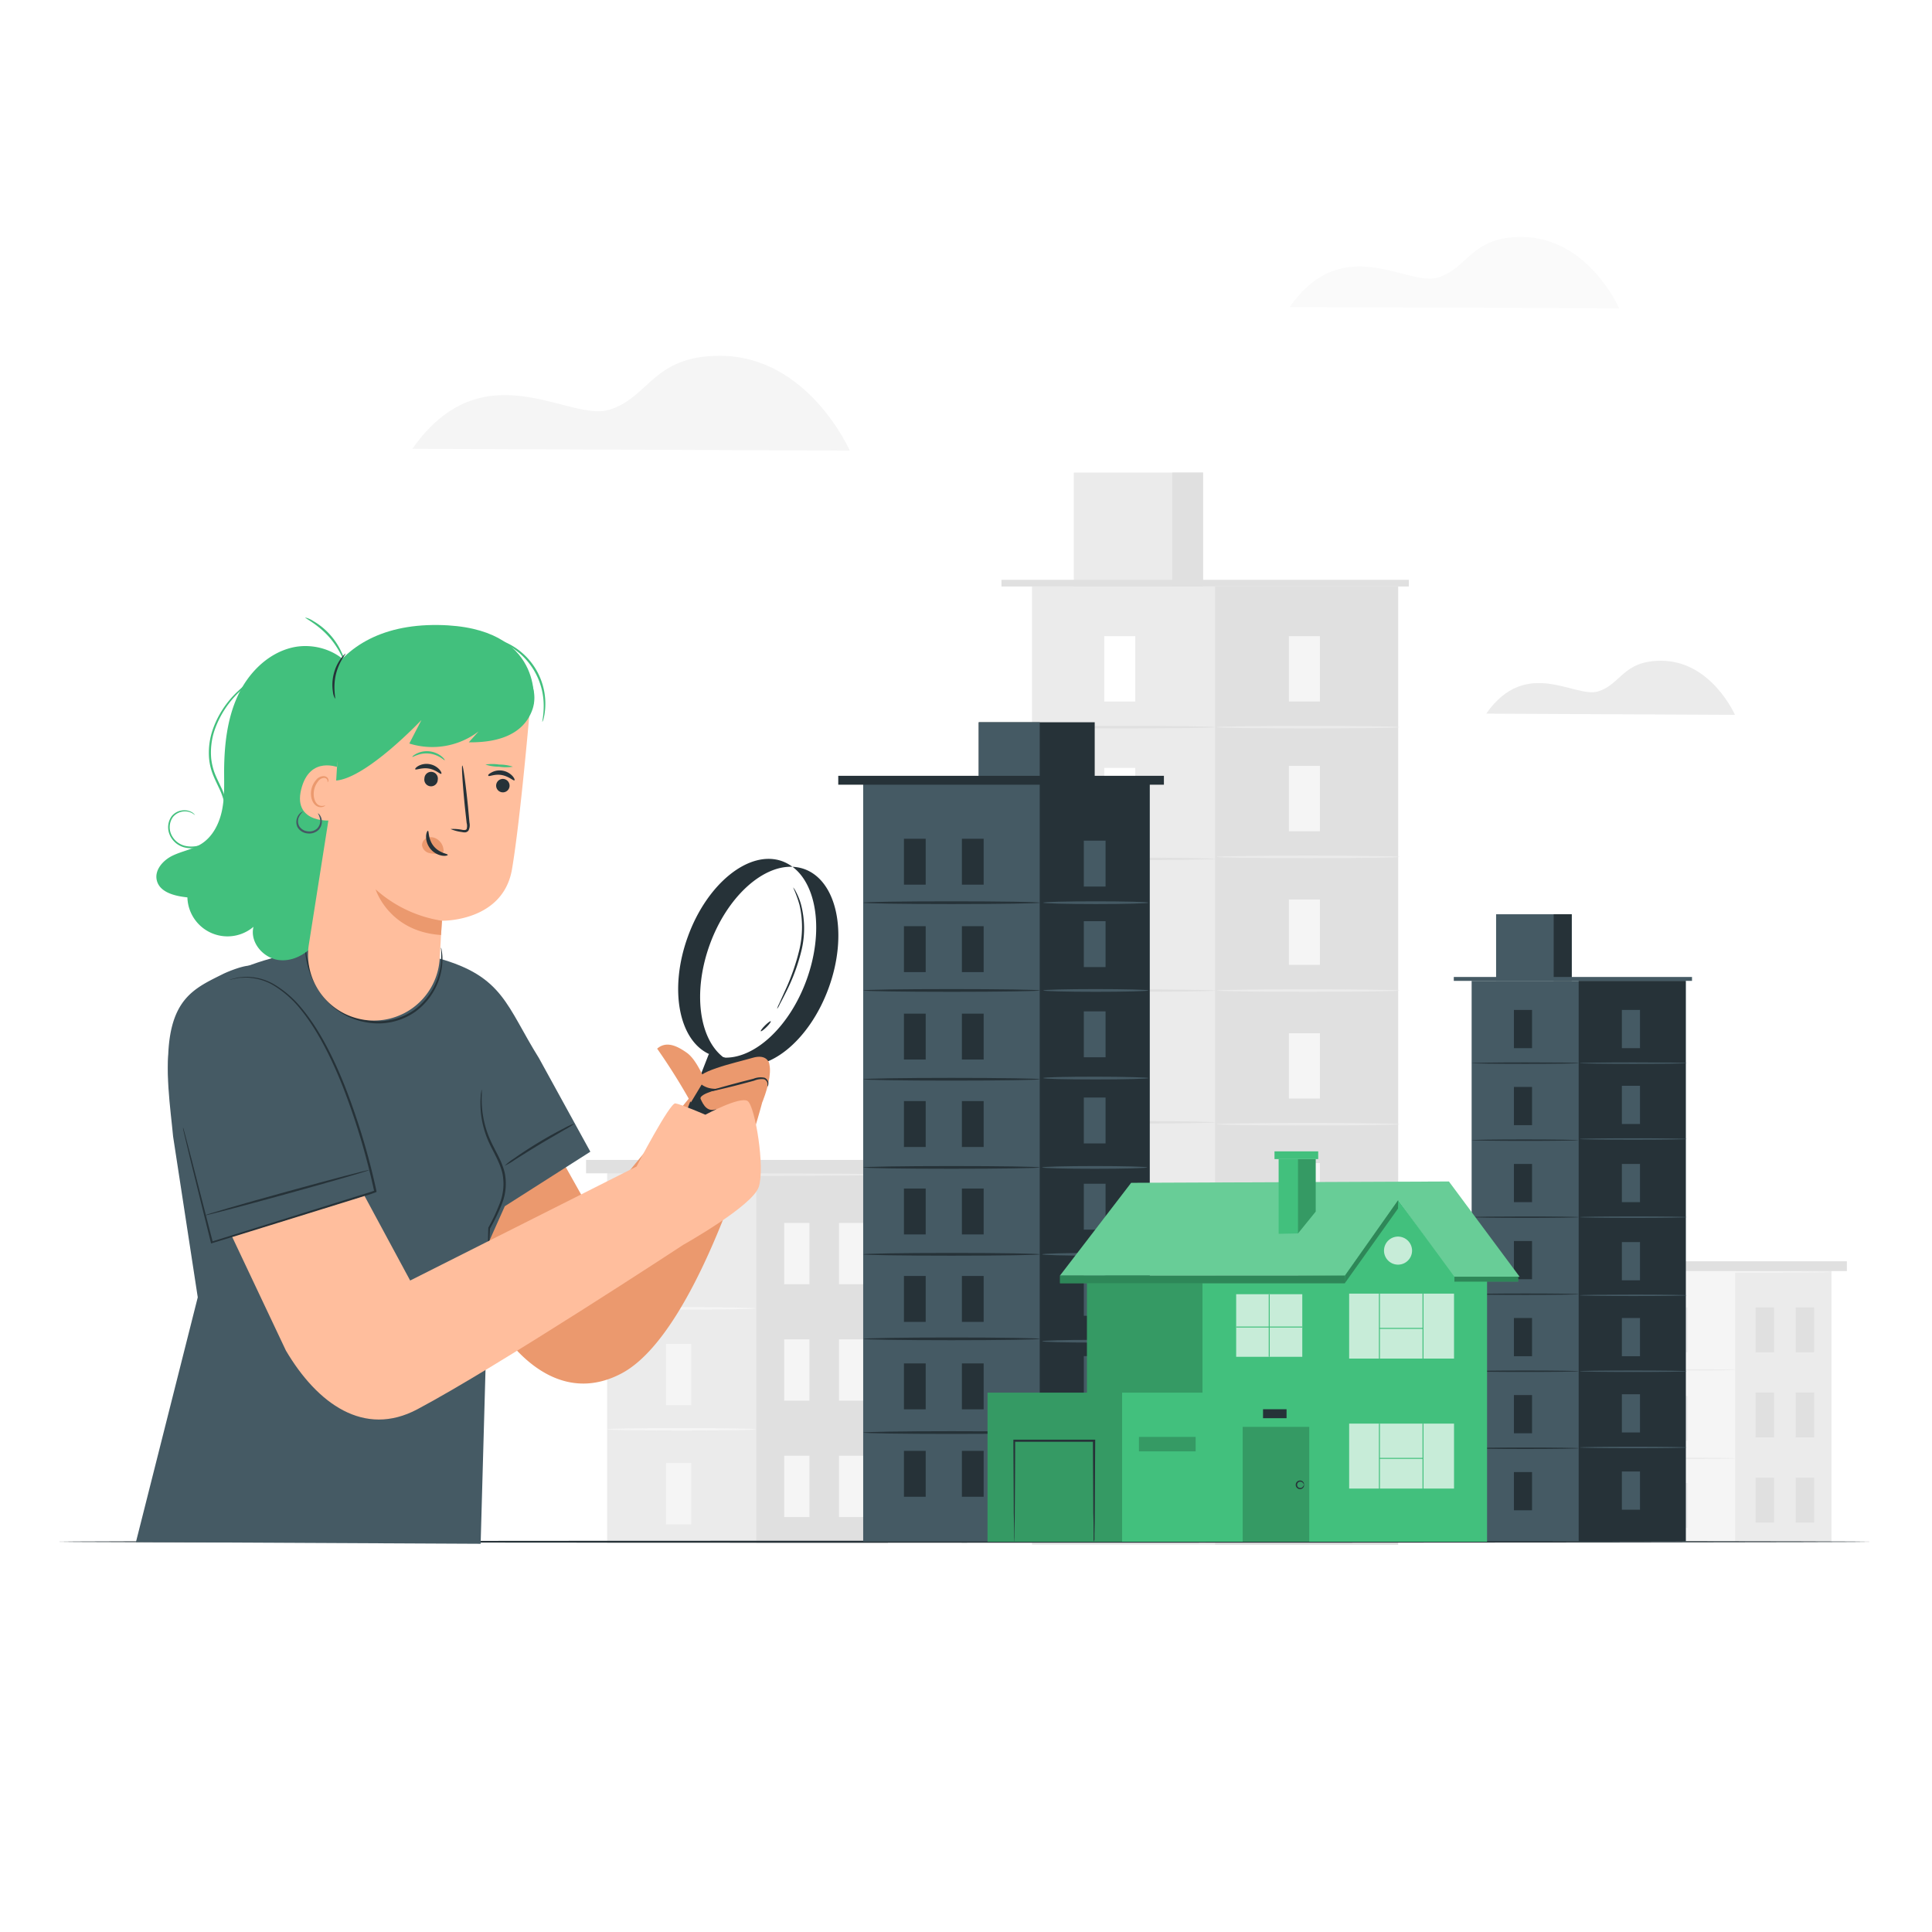 <svg class="animated" id="freepik_stories-house-searching" xmlns="http://www.w3.org/2000/svg" viewBox="0 0 500 500" version="1.1" xmlns:xlink="http://www.w3.org/1999/xlink" xmlns:svgjs="http://svgjs.com/svgjs"><style>svg#freepik_stories-house-searching:not(.animated) .animable {opacity: 0;}svg#freepik_stories-house-searching.animated #freepik--Character--inject-2 {animation: 1.5s Infinite  linear wind;animation-delay: 0s;}            @keyframes wind {                0% {                    transform: rotate( 0deg );                }                25% {                    transform: rotate( 1deg );                }                75% {                    transform: rotate( -1deg );                }            }        </style><g id="freepik--background-complete--inject-2" class="animable" style="transform-origin: 292.345px 230.56px;"><rect x="420.83" y="328.87" width="53.15" height="70.1" style="fill: rgb(245, 245, 245); transform-origin: 447.405px 363.92px;" id="el13fohoovzghp" class="animable"></rect><rect x="449.06" y="328.87" width="24.92" height="70.1" style="fill: rgb(235, 235, 235); transform-origin: 461.52px 363.92px;" id="elu9kkmnm9mrc" class="animable"></rect><rect x="431.97" y="338.36" width="4.78" height="11.61" style="fill: rgb(235, 235, 235); transform-origin: 434.36px 344.165px;" id="elpx5bhnfv2o" class="animable"></rect><rect x="431.97" y="383.8" width="4.78" height="11.61" style="fill: rgb(235, 235, 235); transform-origin: 434.36px 389.605px;" id="eleotlllmnn5b" class="animable"></rect><path d="M449.06,354.52c0,.1-6.32.18-14.11.18s-14.12-.08-14.12-.18,6.32-.18,14.12-.18S449.06,354.42,449.06,354.52Z" style="fill: rgb(235, 235, 235); transform-origin: 434.945px 354.52px;" id="el9apdd0qtpun" class="animable"></path><rect x="431.97" y="361.25" width="4.78" height="11.61" style="fill: rgb(235, 235, 235); transform-origin: 434.36px 367.055px;" id="ele6tpck8n3c" class="animable"></rect><path d="M449.06,377.42c0,.1-6.32.18-14.11.18s-14.12-.08-14.12-.18,6.32-.19,14.12-.19S449.06,377.32,449.06,377.42Z" style="fill: rgb(235, 235, 235); transform-origin: 434.945px 377.415px;" id="elz9shv1n5ba" class="animable"></path><rect x="454.35" y="338.36" width="4.78" height="11.61" style="fill: rgb(224, 224, 224); transform-origin: 456.74px 344.165px;" id="elcunvubuym1m" class="animable"></rect><rect x="464.72" y="338.36" width="4.78" height="11.61" style="fill: rgb(224, 224, 224); transform-origin: 467.11px 344.165px;" id="elikdeeoxpppm" class="animable"></rect><rect x="454.35" y="360.39" width="4.78" height="11.61" style="fill: rgb(224, 224, 224); transform-origin: 456.74px 366.195px;" id="elszvuotpcpbb" class="animable"></rect><rect x="464.72" y="360.39" width="4.78" height="11.61" style="fill: rgb(224, 224, 224); transform-origin: 467.11px 366.195px;" id="elkr0vx0pcjf" class="animable"></rect><rect x="454.35" y="382.42" width="4.78" height="11.61" style="fill: rgb(224, 224, 224); transform-origin: 456.74px 388.225px;" id="eloxufzp3ps" class="animable"></rect><rect x="464.72" y="382.42" width="4.78" height="11.61" style="fill: rgb(224, 224, 224); transform-origin: 467.11px 388.225px;" id="elmmfbrr07ar" class="animable"></rect><rect x="416.83" y="326.42" width="61.14" height="2.53" style="fill: rgb(224, 224, 224); transform-origin: 447.4px 327.685px;" id="elgc323lhseg" class="animable"></rect><path d="M474.35,329.19c0,.1-11.88.18-26.53.18s-26.53-.08-26.53-.18,11.88-.18,26.53-.18S474.35,329.09,474.35,329.19Z" style="fill: rgb(245, 245, 245); transform-origin: 447.82px 329.19px;" id="elyv9wwd4qty" class="animable"></path><rect x="267.08" y="151.78" width="94.76" height="248.02" style="fill: rgb(235, 235, 235); transform-origin: 314.46px 275.79px;" id="el3ieiosbuffu" class="animable"></rect><rect x="314.45" y="151.78" width="47.38" height="248.02" style="fill: rgb(224, 224, 224); transform-origin: 338.14px 275.79px;" id="ellvyq2xdz4tn" class="animable"></rect><rect x="277.9" y="122.3" width="33.46" height="29.48" style="fill: rgb(235, 235, 235); transform-origin: 294.63px 137.04px;" id="elvlej94hw1xb" class="animable"></rect><rect x="303.38" y="122.3" width="7.97" height="29.48" style="fill: rgb(224, 224, 224); transform-origin: 307.365px 137.04px;" id="elbc0qndgrib" class="animable"></rect><rect x="259.18" y="150.06" width="105.42" height="1.72" style="fill: rgb(224, 224, 224); transform-origin: 311.89px 150.92px;" id="ele0v5ca3adkq" class="animable"></rect><rect x="285.78" y="164.64" width="8.02" height="16.91" style="fill: rgb(255, 255, 255); transform-origin: 289.79px 173.095px;" id="elw3dglzrah9" class="animable"></rect><path d="M314.45,188.19c0,.18-10.6.32-23.68.32s-23.69-.14-23.69-.32,10.6-.33,23.69-.33S314.45,188,314.45,188.19Z" style="fill: rgb(224, 224, 224); transform-origin: 290.765px 188.185px;" id="el94bx34946c" class="animable"></path><rect x="333.57" y="164.64" width="8.02" height="16.91" style="fill: rgb(245, 245, 245); transform-origin: 337.58px 173.095px;" id="el9yvijz8ilkd" class="animable"></rect><path d="M362.24,188.19c0,.18-10.6.32-23.68.32s-23.69-.14-23.69-.32,10.6-.33,23.69-.33S362.24,188,362.24,188.19Z" style="fill: rgb(235, 235, 235); transform-origin: 338.555px 188.185px;" id="eljsp8hf3aoh" class="animable"></path><rect x="333.57" y="198.21" width="8.02" height="16.91" style="fill: rgb(245, 245, 245); transform-origin: 337.58px 206.665px;" id="elh9ij82dzhwk" class="animable"></rect><path d="M362.24,221.76c0,.18-10.6.33-23.68.33s-23.69-.15-23.69-.33,10.6-.32,23.69-.32S362.24,221.59,362.24,221.76Z" style="fill: rgb(235, 235, 235); transform-origin: 338.555px 221.765px;" id="elho7l9ygm2uc" class="animable"></path><rect x="333.57" y="232.8" width="8.02" height="16.91" style="fill: rgb(245, 245, 245); transform-origin: 337.58px 241.255px;" id="elt0dqrcgfkt" class="animable"></rect><path d="M362.24,256.35c0,.18-10.6.33-23.68.33s-23.69-.15-23.69-.33,10.6-.32,23.69-.32S362.24,256.18,362.24,256.35Z" style="fill: rgb(235, 235, 235); transform-origin: 338.555px 256.355px;" id="elqevf4gwhd2" class="animable"></path><rect x="333.57" y="267.4" width="8.02" height="16.91" style="fill: rgb(245, 245, 245); transform-origin: 337.58px 275.855px;" id="elenn5hsd1v5" class="animable"></rect><path d="M362.24,290.94c0,.18-10.6.33-23.68.33s-23.69-.15-23.69-.33,10.6-.32,23.69-.32S362.24,290.77,362.24,290.94Z" style="fill: rgb(235, 235, 235); transform-origin: 338.555px 290.945px;" id="elbh79hnwxwku" class="animable"></path><rect x="333.57" y="301" width="8.02" height="16.91" style="fill: rgb(245, 245, 245); transform-origin: 337.58px 309.455px;" id="elyqqhzxbryd8" class="animable"></rect><path d="M362.24,324.55c0,.17-10.6.32-23.68.32s-23.69-.15-23.69-.32,10.6-.33,23.69-.33S362.24,324.37,362.24,324.55Z" style="fill: rgb(235, 235, 235); transform-origin: 338.555px 324.545px;" id="el1o6tbdee6p2" class="animable"></path><rect x="333.57" y="334.73" width="8.02" height="16.91" style="fill: rgb(245, 245, 245); transform-origin: 337.58px 343.185px;" id="elzjrva5vswm" class="animable"></rect><rect x="333.57" y="368.91" width="8.02" height="16.91" style="fill: rgb(245, 245, 245); transform-origin: 337.58px 377.365px;" id="elbv8gffxn3r" class="animable"></rect><path d="M362.24,358.28c0,.18-10.6.33-23.68.33s-23.69-.15-23.69-.33,10.6-.32,23.69-.32S362.24,358.1,362.24,358.28Z" style="fill: rgb(235, 235, 235); transform-origin: 338.555px 358.285px;" id="eltkj7r6svek8" class="animable"></path><rect x="285.78" y="198.73" width="8.02" height="16.91" style="fill: rgb(255, 255, 255); transform-origin: 289.79px 207.185px;" id="elwnq0o8nqnlo" class="animable"></rect><path d="M314.45,222.28c0,.17-10.6.32-23.68.32s-23.69-.15-23.69-.32,10.6-.33,23.69-.33S314.45,222.1,314.45,222.28Z" style="fill: rgb(224, 224, 224); transform-origin: 290.765px 222.275px;" id="elxh5mks0w3e" class="animable"></path><rect x="285.78" y="232.82" width="8.02" height="16.91" style="fill: rgb(255, 255, 255); transform-origin: 289.79px 241.275px;" id="el0u61asnlqq3k" class="animable"></rect><path d="M314.45,256.37c0,.17-10.6.32-23.68.32s-23.69-.15-23.69-.32,10.6-.33,23.69-.33S314.45,256.19,314.45,256.37Z" style="fill: rgb(224, 224, 224); transform-origin: 290.765px 256.365px;" id="ell50mar0vr4f" class="animable"></path><rect x="285.78" y="266.91" width="8.02" height="16.91" style="fill: rgb(255, 255, 255); transform-origin: 289.79px 275.365px;" id="eli2mjgbwag1f" class="animable"></rect><path d="M314.45,290.46c0,.17-10.6.32-23.68.32s-23.69-.15-23.69-.32,10.6-.33,23.69-.33S314.45,290.28,314.45,290.46Z" style="fill: rgb(224, 224, 224); transform-origin: 290.765px 290.455px;" id="el14b1bwjb2nmr" class="animable"></path><rect x="285.78" y="301" width="8.02" height="16.91" style="fill: rgb(255, 255, 255); transform-origin: 289.79px 309.455px;" id="el0goy3qoja7bq" class="animable"></rect><path d="M314.45,324.55c0,.17-10.6.32-23.68.32s-23.69-.15-23.69-.32,10.6-.33,23.69-.33S314.45,324.37,314.45,324.55Z" style="fill: rgb(224, 224, 224); transform-origin: 290.765px 324.545px;" id="eltsqem2szyma" class="animable"></path><rect x="285.78" y="335.09" width="8.02" height="16.91" style="fill: rgb(255, 255, 255); transform-origin: 289.79px 343.545px;" id="el9ad8vb4v1i8" class="animable"></rect><path d="M314.45,358.64c0,.17-10.6.32-23.68.32s-23.69-.15-23.69-.32,10.6-.33,23.69-.33S314.45,358.46,314.45,358.64Z" style="fill: rgb(224, 224, 224); transform-origin: 290.765px 358.635px;" id="elcn0q2lfzk4" class="animable"></path><rect x="285.78" y="369.18" width="8.02" height="16.91" style="fill: rgb(255, 255, 255); transform-origin: 289.79px 377.635px;" id="elkcdwnpn3it" class="animable"></rect><rect x="157.13" y="303.53" width="72.66" height="95.84" style="fill: rgb(235, 235, 235); transform-origin: 193.46px 351.45px;" id="el6susb11t73l" class="animable"></rect><rect x="195.72" y="303.53" width="34.07" height="95.84" style="fill: rgb(224, 224, 224); transform-origin: 212.755px 351.45px;" id="elozz94zqojqg" class="animable"></rect><rect x="172.36" y="316.5" width="6.53" height="15.87" style="fill: rgb(245, 245, 245); transform-origin: 175.625px 324.435px;" id="elj15xxhzr7as" class="animable"></rect><rect x="172.36" y="378.63" width="6.53" height="15.87" style="fill: rgb(245, 245, 245); transform-origin: 175.625px 386.565px;" id="el9g4n9npug1" class="animable"></rect><path d="M195.72,338.61c0,.17-8.64.32-19.3.32s-19.29-.15-19.29-.32,8.64-.33,19.29-.33S195.72,338.43,195.72,338.61Z" style="fill: rgb(245, 245, 245); transform-origin: 176.425px 338.605px;" id="eler5ljfqbjj" class="animable"></path><rect x="172.36" y="347.8" width="6.53" height="15.87" style="fill: rgb(245, 245, 245); transform-origin: 175.625px 355.735px;" id="elwdbrco5njt" class="animable"></rect><path d="M195.72,369.9c0,.18-8.64.33-19.3.33s-19.29-.15-19.29-.33,8.64-.32,19.29-.32S195.72,369.73,195.72,369.9Z" style="fill: rgb(245, 245, 245); transform-origin: 176.425px 369.905px;" id="el9v93fu3tum8" class="animable"></path><rect x="202.95" y="316.5" width="6.53" height="15.87" style="fill: rgb(245, 245, 245); transform-origin: 206.215px 324.435px;" id="elx5hn0mmremp" class="animable"></rect><rect x="217.13" y="316.5" width="6.53" height="15.87" style="fill: rgb(245, 245, 245); transform-origin: 220.395px 324.435px;" id="el7p81rssci8c" class="animable"></rect><rect x="202.95" y="346.62" width="6.53" height="15.87" style="fill: rgb(245, 245, 245); transform-origin: 206.215px 354.555px;" id="eluv60ewhrme" class="animable"></rect><rect x="217.13" y="346.62" width="6.53" height="15.87" style="fill: rgb(245, 245, 245); transform-origin: 220.395px 354.555px;" id="elrdak9nk7wn" class="animable"></rect><rect x="202.95" y="376.74" width="6.53" height="15.87" style="fill: rgb(245, 245, 245); transform-origin: 206.215px 384.675px;" id="el82a3jbjllv" class="animable"></rect><rect x="217.13" y="376.74" width="6.53" height="15.87" style="fill: rgb(245, 245, 245); transform-origin: 220.395px 384.675px;" id="elt7hjtvoqpn" class="animable"></rect><rect x="151.67" y="300.19" width="83.59" height="3.46" style="fill: rgb(224, 224, 224); transform-origin: 193.465px 301.92px;" id="ela7pln4ncre" class="animable"></rect><path d="M230.3,304c0,.18-16.24.33-36.27.33s-36.28-.15-36.28-.33,16.24-.32,36.28-.32S230.3,303.8,230.3,304Z" style="fill: rgb(235, 235, 235); transform-origin: 194.025px 304.005px;" id="elrftldpjkwx" class="animable"></path><path d="M384.63,184.69,449,185s-6.1-14-19.13-14c-9.93,0-10.37,6.18-16.34,7.95S395,169.9,384.63,184.69Z" style="fill: rgb(235, 235, 235); transform-origin: 416.815px 178px;" id="elb6gin0nifv8" class="animable"></path><path d="M106.72,116.15l113.2.47S209.2,92.09,186.29,92.08c-17.46,0-18.24,10.87-28.72,14S125,90.14,106.72,116.15Z" style="fill: rgb(245, 245, 245); transform-origin: 163.32px 104.35px;" id="elkzazgy7qnrc" class="animable"></path><path d="M333.76,79.46l85.29.35S411,61.33,393.71,61.32c-13.16,0-13.74,8.19-21.64,10.53S347.5,59.86,333.76,79.46Z" style="fill: rgb(250, 250, 250); transform-origin: 376.405px 70.565px;" id="elzd101oql0y" class="animable"></path></g><g id="freepik--Floor--inject-2" class="animable" style="transform-origin: 249.58px 399px;"><path d="M484.35,399c0,.15-105.12.26-234.76.26S14.81,399.15,14.81,399s105.09-.26,234.78-.26S484.35,398.86,484.35,399Z" style="fill: rgb(38, 50, 56); transform-origin: 249.58px 399px;" id="el6e1t4g1i5xm" class="animable"></path></g><g id="freepik--Buildings--inject-2" class="animable" style="transform-origin: 327.415px 292.93px;"><rect x="380.86" y="253.85" width="55.41" height="145.03" style="fill: rgb(69, 90, 100); transform-origin: 408.565px 326.365px;" id="elnw9v6qapb0d" class="animable"></rect><rect x="408.56" y="253.85" width="27.7" height="145.03" style="fill: rgb(38, 50, 56); transform-origin: 422.41px 326.365px;" id="eldx9mp4h92ql" class="animable"></rect><rect x="387.19" y="236.61" width="19.57" height="17.24" style="fill: rgb(69, 90, 100); transform-origin: 396.975px 245.23px;" id="elk3ecv60y77i" class="animable"></rect><rect x="402.09" y="236.61" width="4.66" height="17.24" style="fill: rgb(38, 50, 56); transform-origin: 404.42px 245.23px;" id="el312yn50gcqv" class="animable"></rect><rect x="376.24" y="252.84" width="61.65" height="1.01" style="fill: rgb(69, 90, 100); transform-origin: 407.065px 253.345px;" id="ele70ck1xzy7h" class="animable"></rect><rect x="391.8" y="261.37" width="4.69" height="9.89" style="fill: rgb(38, 50, 56); transform-origin: 394.145px 266.315px;" id="eldkqxmpx9uw" class="animable"></rect><path d="M408.56,275.14c0,.1-6.2.19-13.85.19s-13.85-.09-13.85-.19,6.2-.19,13.85-.19S408.56,275,408.56,275.14Z" style="fill: rgb(38, 50, 56); transform-origin: 394.71px 275.14px;" id="elmce5q413ogm" class="animable"></path><rect x="419.74" y="261.37" width="4.69" height="9.89" style="fill: rgb(69, 90, 100); transform-origin: 422.085px 266.315px;" id="elom3sibk1p4q" class="animable"></rect><path d="M436.51,275.14c0,.1-6.2.19-13.85.19s-13.85-.09-13.85-.19,6.2-.19,13.85-.19S436.51,275,436.51,275.14Z" style="fill: rgb(69, 90, 100); transform-origin: 422.66px 275.14px;" id="el6dmc2ceewe3" class="animable"></path><rect x="419.74" y="281" width="4.69" height="9.89" style="fill: rgb(69, 90, 100); transform-origin: 422.085px 285.945px;" id="eld36vbsd8swv" class="animable"></rect><path d="M436.51,294.77c0,.11-6.2.19-13.85.19s-13.85-.08-13.85-.19,6.2-.19,13.85-.19S436.51,294.67,436.51,294.77Z" style="fill: rgb(69, 90, 100); transform-origin: 422.66px 294.77px;" id="elllzrlixq5q" class="animable"></path><rect x="419.74" y="301.23" width="4.69" height="9.89" style="fill: rgb(69, 90, 100); transform-origin: 422.085px 306.175px;" id="elil3k3a81799" class="animable"></rect><path d="M436.51,315c0,.1-6.2.19-13.85.19s-13.85-.09-13.85-.19,6.2-.19,13.85-.19S436.51,314.89,436.51,315Z" style="fill: rgb(69, 90, 100); transform-origin: 422.66px 315px;" id="elfss83daiix9" class="animable"></path><rect x="419.74" y="321.45" width="4.69" height="9.89" style="fill: rgb(69, 90, 100); transform-origin: 422.085px 326.395px;" id="elihc6fq9x1b" class="animable"></rect><path d="M436.51,335.22c0,.11-6.2.19-13.85.19s-13.85-.08-13.85-.19,6.2-.18,13.85-.18S436.51,335.12,436.51,335.22Z" style="fill: rgb(69, 90, 100); transform-origin: 422.66px 335.225px;" id="el55pemb7qsyy" class="animable"></path><rect x="419.74" y="341.1" width="4.69" height="9.89" style="fill: rgb(69, 90, 100); transform-origin: 422.085px 346.045px;" id="elgu95qpellc5" class="animable"></rect><path d="M436.51,354.87c0,.11-6.2.19-13.85.19s-13.85-.08-13.85-.19,6.2-.19,13.85-.19S436.51,354.77,436.51,354.87Z" style="fill: rgb(69, 90, 100); transform-origin: 422.66px 354.87px;" id="elk14o2gqzzc" class="animable"></path><rect x="419.74" y="360.83" width="4.69" height="9.89" style="fill: rgb(69, 90, 100); transform-origin: 422.085px 365.775px;" id="el8abees4adwe" class="animable"></rect><rect x="419.74" y="380.82" width="4.69" height="9.89" style="fill: rgb(69, 90, 100); transform-origin: 422.085px 385.765px;" id="elhuzdtpquqt8" class="animable"></rect><path d="M436.51,374.6c0,.11-6.2.19-13.85.19s-13.85-.08-13.85-.19,6.2-.19,13.85-.19S436.51,374.5,436.51,374.6Z" style="fill: rgb(69, 90, 100); transform-origin: 422.66px 374.6px;" id="elzemn3yei3gk" class="animable"></path><rect x="391.8" y="281.3" width="4.69" height="9.89" style="fill: rgb(38, 50, 56); transform-origin: 394.145px 286.245px;" id="elyvl6fcrvuk" class="animable"></rect><path d="M408.56,295.07c0,.1-6.2.19-13.85.19s-13.85-.09-13.85-.19,6.2-.19,13.85-.19S408.56,295,408.56,295.07Z" style="fill: rgb(38, 50, 56); transform-origin: 394.71px 295.07px;" id="elxc6sxq89mlc" class="animable"></path><rect x="391.8" y="301.23" width="4.69" height="9.89" style="fill: rgb(38, 50, 56); transform-origin: 394.145px 306.175px;" id="el8niql8sqsz4" class="animable"></rect><path d="M408.56,315c0,.11-6.2.19-13.85.19s-13.85-.08-13.85-.19,6.2-.18,13.85-.18S408.56,314.9,408.56,315Z" style="fill: rgb(38, 50, 56); transform-origin: 394.71px 315.005px;" id="eltz00er70bub" class="animable"></path><rect x="391.8" y="321.17" width="4.69" height="9.89" style="fill: rgb(38, 50, 56); transform-origin: 394.145px 326.115px;" id="el6x8zi6s7p1b" class="animable"></rect><path d="M408.56,334.94c0,.1-6.2.19-13.85.19s-13.85-.09-13.85-.19,6.2-.19,13.85-.19S408.56,334.83,408.56,334.94Z" style="fill: rgb(38, 50, 56); transform-origin: 394.71px 334.94px;" id="el1veqpssbc2t" class="animable"></path><rect x="391.8" y="341.1" width="4.69" height="9.89" style="fill: rgb(38, 50, 56); transform-origin: 394.145px 346.045px;" id="eleyk6p2ykwd5" class="animable"></rect><path d="M408.56,354.87c0,.11-6.2.19-13.85.19s-13.85-.08-13.85-.19,6.2-.19,13.85-.19S408.56,354.77,408.56,354.87Z" style="fill: rgb(38, 50, 56); transform-origin: 394.71px 354.87px;" id="elwvk45ihe0mf" class="animable"></path><rect x="391.8" y="361.04" width="4.69" height="9.89" style="fill: rgb(38, 50, 56); transform-origin: 394.145px 365.985px;" id="elq0zta01vit" class="animable"></rect><path d="M408.56,374.81c0,.1-6.2.19-13.85.19s-13.85-.09-13.85-.19,6.2-.19,13.85-.19S408.56,374.7,408.56,374.81Z" style="fill: rgb(38, 50, 56); transform-origin: 394.71px 374.81px;" id="elr9fkwgb6bx" class="animable"></path><rect x="391.8" y="380.97" width="4.69" height="9.89" style="fill: rgb(38, 50, 56); transform-origin: 394.145px 385.915px;" id="elf3n0o2ekl04" class="animable"></rect><rect x="223.39" y="202.02" width="74.13" height="196.92" style="fill: rgb(69, 90, 100); transform-origin: 260.455px 300.48px;" id="elb75qoshzl8q" class="animable"></rect><rect x="269.08" y="202.02" width="28.45" height="196.92" style="fill: rgb(38, 50, 56); transform-origin: 283.305px 300.48px;" id="elpdrvsx1ohop" class="animable"></rect><rect x="280.49" y="217.56" width="5.63" height="11.88" style="fill: rgb(69, 90, 100); transform-origin: 283.305px 223.5px;" id="elhygpnpjvmm4" class="animable"></rect><rect x="280.49" y="238.4" width="5.63" height="11.88" style="fill: rgb(69, 90, 100); transform-origin: 283.305px 244.34px;" id="el1th9gvn5uus" class="animable"></rect><rect x="280.49" y="261.74" width="5.63" height="11.88" style="fill: rgb(69, 90, 100); transform-origin: 283.305px 267.68px;" id="el4nx6pxukwp4" class="animable"></rect><rect x="280.49" y="284.04" width="5.63" height="11.88" style="fill: rgb(69, 90, 100); transform-origin: 283.305px 289.98px;" id="elgu4xofch1u" class="animable"></rect><rect x="280.49" y="306.35" width="5.63" height="11.88" style="fill: rgb(69, 90, 100); transform-origin: 283.305px 312.29px;" id="elh5agcj0cqd" class="animable"></rect><rect x="280.49" y="328.65" width="5.63" height="11.88" style="fill: rgb(69, 90, 100); transform-origin: 283.305px 334.59px;" id="elcy0hg6hg51u" class="animable"></rect><rect x="280.49" y="350.96" width="5.63" height="11.88" style="fill: rgb(69, 90, 100); transform-origin: 283.305px 356.9px;" id="elqopgm139eqs" class="animable"></rect><rect x="280.49" y="375.48" width="5.63" height="11.88" style="fill: rgb(69, 90, 100); transform-origin: 283.305px 381.42px;" id="elq9gdgw7qqd" class="animable"></rect><rect x="216.94" y="200.78" width="84.28" height="2.3" style="fill: rgb(38, 50, 56); transform-origin: 259.08px 201.93px;" id="elkt09d0idit" class="animable"></rect><rect x="253.3" y="186.92" width="30.01" height="15.01" style="fill: rgb(38, 50, 56); transform-origin: 268.305px 194.425px;" id="el4fnwmm80xag" class="animable"></rect><rect x="253.3" y="186.92" width="15.78" height="13.86" style="fill: rgb(69, 90, 100); transform-origin: 261.19px 193.85px;" id="elv2vjk1kf5i" class="animable"></rect><rect x="233.94" y="217.07" width="5.63" height="11.88" style="fill: rgb(38, 50, 56); transform-origin: 236.755px 223.01px;" id="elf9zcuzbegw" class="animable"></rect><rect x="248.94" y="217.07" width="5.63" height="11.88" style="fill: rgb(38, 50, 56); transform-origin: 251.755px 223.01px;" id="el29yyquqb6o3" class="animable"></rect><rect x="233.94" y="239.7" width="5.63" height="11.88" style="fill: rgb(38, 50, 56); transform-origin: 236.755px 245.64px;" id="eli37fa7myjfh" class="animable"></rect><rect x="248.94" y="239.7" width="5.63" height="11.88" style="fill: rgb(38, 50, 56); transform-origin: 251.755px 245.64px;" id="elbk6kp4o4d95" class="animable"></rect><rect x="233.94" y="262.33" width="5.63" height="11.88" style="fill: rgb(38, 50, 56); transform-origin: 236.755px 268.27px;" id="elradv6yhsv6" class="animable"></rect><rect x="248.94" y="262.33" width="5.63" height="11.88" style="fill: rgb(38, 50, 56); transform-origin: 251.755px 268.27px;" id="elvw6aeqjityk" class="animable"></rect><rect x="233.94" y="284.96" width="5.63" height="11.88" style="fill: rgb(38, 50, 56); transform-origin: 236.755px 290.9px;" id="el9pb9ohmgpac" class="animable"></rect><rect x="248.94" y="284.96" width="5.63" height="11.88" style="fill: rgb(38, 50, 56); transform-origin: 251.755px 290.9px;" id="ell53h5l65b7" class="animable"></rect><rect x="233.94" y="307.59" width="5.63" height="11.88" style="fill: rgb(38, 50, 56); transform-origin: 236.755px 313.53px;" id="eliduzxax8w4i" class="animable"></rect><rect x="248.94" y="307.59" width="5.63" height="11.88" style="fill: rgb(38, 50, 56); transform-origin: 251.755px 313.53px;" id="eldionq42h7x" class="animable"></rect><rect x="233.94" y="330.22" width="5.63" height="11.88" style="fill: rgb(38, 50, 56); transform-origin: 236.755px 336.16px;" id="ellrbm967i1vq" class="animable"></rect><rect x="248.94" y="330.22" width="5.63" height="11.88" style="fill: rgb(38, 50, 56); transform-origin: 251.755px 336.16px;" id="elrz2138ukfwm" class="animable"></rect><rect x="233.94" y="352.85" width="5.63" height="11.88" style="fill: rgb(38, 50, 56); transform-origin: 236.755px 358.79px;" id="elo78ribp6fo" class="animable"></rect><rect x="248.94" y="352.85" width="5.63" height="11.88" style="fill: rgb(38, 50, 56); transform-origin: 251.755px 358.79px;" id="elt5og9wv8wsm" class="animable"></rect><rect x="233.94" y="375.48" width="5.63" height="11.88" style="fill: rgb(38, 50, 56); transform-origin: 236.755px 381.42px;" id="elzcy7850oacq" class="animable"></rect><rect x="248.94" y="375.48" width="5.63" height="11.88" style="fill: rgb(38, 50, 56); transform-origin: 251.755px 381.42px;" id="elbay2q1vdv1n" class="animable"></rect><path d="M269.08,233.61c0,.2-10.23.36-22.84.36s-22.85-.16-22.85-.36,10.23-.35,22.85-.35S269.08,233.42,269.08,233.61Z" style="fill: rgb(38, 50, 56); transform-origin: 246.235px 233.615px;" id="eln8thm34pt4n" class="animable"></path><path d="M269.08,256.32c0,.2-10.23.36-22.84.36s-22.85-.16-22.85-.36,10.23-.35,22.85-.35S269.08,256.13,269.08,256.32Z" style="fill: rgb(38, 50, 56); transform-origin: 246.235px 256.325px;" id="elzkkl20euuz" class="animable"></path><path d="M269.08,279.31c0,.19-10.23.35-22.84.35s-22.85-.16-22.85-.35,10.23-.36,22.85-.36S269.08,279.11,269.08,279.31Z" style="fill: rgb(38, 50, 56); transform-origin: 246.235px 279.305px;" id="elkx927k22xyh" class="animable"></path><path d="M269.08,302.13c0,.19-10.23.35-22.84.35s-22.85-.16-22.85-.35,10.23-.36,22.85-.36S269.08,301.93,269.08,302.13Z" style="fill: rgb(38, 50, 56); transform-origin: 246.235px 302.125px;" id="ellexsho0xsor" class="animable"></path><path d="M269.08,324.62c0,.19-10.23.35-22.84.35s-22.85-.16-22.85-.35,10.23-.36,22.85-.36S269.08,324.42,269.08,324.62Z" style="fill: rgb(38, 50, 56); transform-origin: 246.235px 324.615px;" id="elrj9v4vef6g" class="animable"></path><path d="M269.08,346.5c0,.19-10.23.35-22.84.35s-22.85-.16-22.85-.35,10.23-.36,22.85-.36S269.08,346.3,269.08,346.5Z" style="fill: rgb(38, 50, 56); transform-origin: 246.235px 346.495px;" id="elmdt9flcv22b" class="animable"></path><path d="M269.08,370.75c0,.19-10.23.35-22.84.35s-22.85-.16-22.85-.35,10.23-.36,22.85-.36S269.08,370.55,269.08,370.75Z" style="fill: rgb(38, 50, 56); transform-origin: 246.235px 370.745px;" id="elo2rndfhqk0r" class="animable"></path><path d="M297.2,233.61c0,.2-6.09.36-13.6.36s-13.6-.16-13.6-.36,6.08-.35,13.6-.35S297.2,233.42,297.2,233.61Z" style="fill: rgb(69, 90, 100); transform-origin: 283.6px 233.615px;" id="elu7lxyt5hf7t" class="animable"></path><path d="M297.2,256.32c0,.2-6.09.36-13.6.36s-13.6-.16-13.6-.36,6.08-.35,13.6-.35S297.2,256.13,297.2,256.32Z" style="fill: rgb(69, 90, 100); transform-origin: 283.6px 256.325px;" id="elyvodd2uj8e" class="animable"></path><path d="M297.2,279c0,.2-6.09.36-13.6.36S270,279.23,270,279s6.08-.35,13.6-.35S297.2,278.84,297.2,279Z" style="fill: rgb(69, 90, 100); transform-origin: 283.6px 279.005px;" id="el0nhorremweqk" class="animable"></path><path d="M296.9,302.13c0,.19-6.09.35-13.6.35s-13.6-.16-13.6-.35,6.09-.36,13.6-.36S296.9,301.93,296.9,302.13Z" style="fill: rgb(69, 90, 100); transform-origin: 283.3px 302.125px;" id="elm6r2u1zgfhf" class="animable"></path><path d="M296.9,324.62c0,.19-6.09.35-13.6.35s-13.6-.16-13.6-.35,6.09-.36,13.6-.36S296.9,324.42,296.9,324.62Z" style="fill: rgb(69, 90, 100); transform-origin: 283.3px 324.615px;" id="elgmmqmgjxeqf" class="animable"></path><path d="M296.9,347.11c0,.19-6.09.35-13.6.35s-13.6-.16-13.6-.35,6.09-.36,13.6-.36S296.9,346.91,296.9,347.11Z" style="fill: rgb(69, 90, 100); transform-origin: 283.3px 347.105px;" id="elknwshnb78gq" class="animable"></path><path d="M296.9,370.75c0,.19-6.09.35-13.6.35s-13.6-.16-13.6-.35,6.09-.36,13.6-.36S296.9,370.55,296.9,370.75Z" style="fill: rgb(69, 90, 100); transform-origin: 283.3px 370.745px;" id="eladpjeads97" class="animable"></path></g><g id="freepik--House--inject-2" class="animable" style="transform-origin: 324.425px 348.49px;"><rect x="281.31" y="330.41" width="29.89" height="68.59" style="fill: rgb(66, 192, 125); transform-origin: 296.255px 364.705px;" id="elk9c85l4jp8h" class="animable"></rect><g id="elttzn3c04ln"><rect x="281.31" y="330.41" width="29.89" height="68.59" style="opacity: 0.2; transform-origin: 296.255px 364.705px;" class="animable"></rect></g><polygon points="274.32 330.13 348.07 330.13 361.85 310.57 376.29 330.69 393.27 330.42 374.97 305.77 292.74 306.12 274.32 330.13" style="fill: rgb(66, 192, 125); transform-origin: 333.795px 318.23px;" id="elbe66ryaqzsq" class="animable"></polygon><g id="el5k9f1zirr2j"><polygon points="274.32 330.13 348.07 330.13 361.85 310.57 376.29 330.69 393.27 330.42 374.97 305.77 292.74 306.12 274.32 330.13" style="fill: rgb(255, 255, 255); opacity: 0.2; transform-origin: 333.795px 318.23px;" class="animable"></polygon></g><polygon points="311.2 330.42 311.2 399 384.85 399 384.85 330.42 376.4 330.42 361.85 310.57 348.02 330.11 311.2 330.42" style="fill: rgb(66, 192, 125); transform-origin: 348.025px 354.785px;" id="el9g70bb7ltwl" class="animable"></polygon><g id="ely7yy4ifom3"><g style="opacity: 0.2; transform-origin: 330.22px 384.135px;" class="animable"><polyline points="321.61 399 321.61 369.27 338.83 369.27 338.83 399" id="el9i3o915d2ht" class="animable" style="transform-origin: 330.22px 384.135px;"></polyline></g></g><g id="el15wyevh6whh"><rect x="349.16" y="368.43" width="27.14" height="16.81" style="fill: rgb(255, 255, 255); opacity: 0.7; transform-origin: 362.73px 376.835px;" class="animable"></rect></g><g id="elmwbsxbftgwi"><rect x="349.16" y="334.79" width="27.14" height="16.81" style="fill: rgb(255, 255, 255); opacity: 0.7; transform-origin: 362.73px 343.195px;" class="animable"></rect></g><g id="els15he4h9dvd"><rect x="319.92" y="334.94" width="17.11" height="16.2" style="fill: rgb(255, 255, 255); opacity: 0.7; transform-origin: 328.475px 343.04px;" class="animable"></rect></g><rect x="356.87" y="368.43" width="0.25" height="16.97" style="fill: rgb(66, 192, 125); transform-origin: 356.995px 376.915px;" id="el0uctnbp58l3a" class="animable"></rect><rect x="368.15" y="368.43" width="0.25" height="16.97" style="fill: rgb(66, 192, 125); transform-origin: 368.275px 376.915px;" id="eleax1lmhgzvf" class="animable"></rect><rect x="356.99" y="377.3" width="11.28" height="0.25" style="fill: rgb(66, 192, 125); transform-origin: 362.63px 377.425px;" id="elbkqk72tmv1q" class="animable"></rect><rect x="356.87" y="334.79" width="0.25" height="16.97" style="fill: rgb(66, 192, 125); transform-origin: 356.995px 343.275px;" id="elyb63u33nl6" class="animable"></rect><rect x="368.15" y="334.79" width="0.25" height="16.97" style="fill: rgb(66, 192, 125); transform-origin: 368.275px 343.275px;" id="el6mcjb884gcb" class="animable"></rect><rect x="356.99" y="343.66" width="11.28" height="0.25" style="fill: rgb(66, 192, 125); transform-origin: 362.63px 343.785px;" id="elg6tigmdbn1q" class="animable"></rect><rect x="328.35" y="334.94" width="0.25" height="16.2" style="fill: rgb(66, 192, 125); transform-origin: 328.475px 343.04px;" id="elac17884hwz6" class="animable"></rect><rect x="319.92" y="343.31" width="17.11" height="0.25" style="fill: rgb(66, 192, 125); transform-origin: 328.475px 343.435px;" id="el1jvvbspjnt6" class="animable"></rect><g id="elxavldbcxaqd"><path d="M365.44,323.66a3.63,3.63,0,1,1-3.63-3.63A3.64,3.64,0,0,1,365.44,323.66Z" style="fill: rgb(255, 255, 255); opacity: 0.7; transform-origin: 361.81px 323.66px;" class="animable"></path></g><polygon points="335.92 319.21 340.5 313.56 340.5 299.97 330.91 299.97 330.91 319.31 335.92 319.21" style="fill: rgb(66, 192, 125); transform-origin: 335.705px 309.64px;" id="el78hxxzj73rm" class="animable"></polygon><g id="el4dgdb1cwdro"><polygon points="335.92 319.21 335.92 299.97 340.5 299.97 340.5 313.56 335.92 319.21" style="opacity: 0.2; transform-origin: 338.21px 309.59px;" class="animable"></polygon></g><rect x="329.84" y="297.97" width="11.31" height="2" style="fill: rgb(66, 192, 125); transform-origin: 335.495px 298.97px;" id="elqzayhy6x3bm" class="animable"></rect><rect x="255.58" y="360.42" width="56.47" height="38.59" style="fill: rgb(66, 192, 125); transform-origin: 283.815px 379.715px;" id="elh7kv87gstvc" class="animable"></rect><g id="elucf48hf4wcq"><rect x="255.58" y="360.42" width="34.82" height="38.59" style="opacity: 0.2; transform-origin: 272.99px 379.715px;" class="animable"></rect></g><path d="M283.07,398.94a2,2,0,0,1-.05-.5c0-.39,0-.87,0-1.45,0-1.34,0-3.16-.08-5.43,0-4.7-.06-11.19-.1-18.7l.28.28H262.45l.27-.28c0,7.51-.07,14-.1,18.7,0,2.27-.06,4.09-.08,5.43,0,.58,0,1.06-.05,1.45a2.42,2.42,0,0,1,0,.5,1.51,1.51,0,0,1-.05-.5c0-.39,0-.87,0-1.45,0-1.34,0-3.16-.08-5.43,0-4.69-.06-11.19-.1-18.7v-.28h21.18v.28c-.05,7.51-.08,14-.11,18.7,0,2.27-.06,4.09-.08,5.43,0,.58,0,1.06,0,1.45A2.8,2.8,0,0,1,283.07,398.94Z" style="fill: rgb(38, 50, 56); transform-origin: 272.85px 385.76px;" id="ellcpmhrm8sp" class="animable"></path><g id="el5tzmtwae8l"><rect x="294.76" y="371.87" width="14.67" height="3.74" style="opacity: 0.2; transform-origin: 302.095px 373.74px;" class="animable"></rect></g><polygon points="274.32 330.13 274.32 332.12 348.02 332.12 348.02 330.11 274.32 330.13" style="fill: rgb(66, 192, 125); transform-origin: 311.17px 331.115px;" id="elun5wt21qj6j" class="animable"></polygon><polygon points="348.02 332.12 361.81 312.77 361.85 310.57 348.07 330.13 348.02 332.12" style="fill: rgb(66, 192, 125); transform-origin: 354.935px 321.345px;" id="el9i3glak868h" class="animable"></polygon><rect x="376.4" y="330.41" width="16.51" height="1.28" style="fill: rgb(66, 192, 125); transform-origin: 384.655px 331.05px;" id="el5990kycajw3" class="animable"></rect><rect x="326.87" y="364.71" width="6.09" height="2.32" style="fill: rgb(38, 50, 56); transform-origin: 329.915px 365.87px;" id="elcnwb8uwpkng" class="animable"></rect><g id="el7up8w0la9hk"><polygon points="274.32 330.13 274.32 332.12 348.02 332.12 348.02 330.11 274.32 330.13" style="opacity: 0.3; transform-origin: 311.17px 331.115px;" class="animable"></polygon></g><g id="el897ybonov6j"><polygon points="348.02 332.12 361.81 312.77 361.85 310.57 348.07 330.13 348.02 332.12" style="opacity: 0.3; transform-origin: 354.935px 321.345px;" class="animable"></polygon></g><g id="elf4y6uk0zrxr"><rect x="376.4" y="330.41" width="16.51" height="1.28" style="opacity: 0.3; transform-origin: 384.655px 331.05px;" class="animable"></rect></g><path d="M337.44,384.27c-.05,0,0-.38-.45-.67a.86.86,0,0,0-.79-.09.82.82,0,0,0,0,1.52.86.86,0,0,0,.79-.09c.41-.29.4-.68.45-.67s.17.43-.3.87a1.1,1.1,0,0,1-1.05.19,1.12,1.12,0,0,1,0-2.12,1.1,1.1,0,0,1,1.05.19C337.61,383.85,337.47,384.3,337.44,384.27Z" style="fill: rgb(38, 50, 56); transform-origin: 336.412px 384.27px;" id="el394ro57jbsd" class="animable"></path></g><g id="freepik--Character--inject-2" class="animable" style="transform-origin: 126.073px 279.67px;"><path d="M197.25,285.34s-15.51,59-36.36,70.08c-13.74,7.3-25.87-1.41-34-15.21l-29.4-47.32a11,11,0,0,1,7-13.34L129,271l24.42,43.53,31.25-38" style="fill: rgb(235, 153, 110); transform-origin: 147.169px 314.532px;" id="eltz6nt34k70r" class="animable"></path><path d="M44.64,289.45c.54,3.84,10.21,32.07,10.21,32.07s43.88-12.41,43.42-14.59c-.38-1.77-7.24-29.89-16.4-45.74a22.47,22.47,0,0,0-16.74-11.28c-1.94-.22-6.25,1.58-7.44,2.17C48.35,256.75,40.46,259.79,44.64,289.45Z" style="fill: rgb(69, 90, 100); transform-origin: 70.883px 285.706px;" id="elfok8z0h4lg6" class="animable"></path><path d="M113.44,248c16.85,4.69,17.61,12.35,26.05,25.86l13.29,24.2-22.14,14.11-4.06,9.1-2.19,78.26-89.21-.44,16-63.35L44.8,294.14c-.59-6.56-2.48-18.82-.46-25.15,6.33-19.78,29.94-21.89,44.46-24.89,3-.62,5.89.33,8.33,1.07" style="fill: rgb(69, 90, 100); transform-origin: 93.98px 321.715px;" id="el9ufxw9wqn4j" class="animable"></path><path d="M126.36,325.29a13.53,13.53,0,0,1-.06-2c0-1.4,0-3.26.07-5.5v-.05l0,0a47.74,47.74,0,0,0,2.91-6.16,13.75,13.75,0,0,0,.74-7.94c-.72-3-2.38-5.52-3.49-8a24.76,24.76,0,0,1-2-7,23.88,23.88,0,0,1-.13-4.87c0-.58.11-1,.16-1.32a1.32,1.32,0,0,1,.11-.45,15,15,0,0,1,0,1.78,26.76,26.76,0,0,0,.31,4.8,25.08,25.08,0,0,0,2.07,6.8c1.1,2.44,2.8,5,3.56,8.1a14.08,14.08,0,0,1-.79,8.26,45.12,45.12,0,0,1-3,6.18l0-.1c-.11,2.24-.19,4.1-.26,5.5A11.09,11.09,0,0,1,126.36,325.29Z" style="fill: rgb(38, 50, 56); transform-origin: 127.617px 303.645px;" id="elb0x09khwldv" class="animable"></path><path d="M114.14,245.25a2.33,2.33,0,0,1,.15.6,12.72,12.72,0,0,1,.2,1.77,16.28,16.28,0,0,1-1.08,6.45,17.28,17.28,0,0,1-5.84,7.7,16.66,16.66,0,0,1-11.4,3,19.11,19.11,0,0,1-6-1.63,18.12,18.12,0,0,1-4.77-3.26,21.14,21.14,0,0,1-5.23-8.15,21.77,21.77,0,0,1-1.25-6.42,14,14,0,0,1,0-1.78,2.36,2.36,0,0,1,.06-.61c.07,0,0,.85.14,2.38a23.43,23.43,0,0,0,1.41,6.29,20.89,20.89,0,0,0,5.22,7.9,17.35,17.35,0,0,0,4.64,3.13,18.49,18.49,0,0,0,5.8,1.57,16.18,16.18,0,0,0,11-2.81,17.12,17.12,0,0,0,7-13.71C114.26,246.1,114.07,245.26,114.14,245.25Z" style="fill: rgb(38, 50, 56); transform-origin: 96.696px 253.89px;" id="elfatpfociaxr" class="animable"></path><path d="M148.74,290.75a18,18,0,0,1-2.64,1.64c-1.65,1-3.95,2.28-6.45,3.79s-4.73,2.92-6.35,3.94a17.3,17.3,0,0,1-2.68,1.57,16.15,16.15,0,0,1,2.46-1.91c1.56-1.11,3.77-2.58,6.28-4.1s4.84-2.78,6.55-3.65A15.1,15.1,0,0,1,148.74,290.75Z" style="fill: rgb(38, 50, 56); transform-origin: 139.68px 296.22px;" id="el887cl787e2s" class="animable"></path><path d="M47.38,291.79s.06.18.17.53l.42,1.56,1.57,6c1.33,5.2,3.23,12.62,5.54,21.61l-.29-.16,41.26-12.89,1-.37-.19.33a178.69,178.69,0,0,0-8.12-27.12c-3.2-8.08-6.87-15.09-11-20.14a26.86,26.86,0,0,0-6.53-5.86,14,14,0,0,0-6.2-2.18,8.41,8.41,0,0,0-1.28-.11l-1.14.06c-.35,0-.67,0-1,.07l-.78.17-1.08.22a3.26,3.26,0,0,1-.37.06,1.63,1.63,0,0,1,.35-.12l1.07-.27.79-.2c.3-.06.63-.06,1-.1l1.15-.08a9.87,9.87,0,0,1,1.3.07A14.19,14.19,0,0,1,71.36,255,26.88,26.88,0,0,1,78,260.85c4.27,5.07,8,12.1,11.23,20.2a177.38,177.38,0,0,1,8.2,27.2l0,.25-.24.08-1,.37c-15.47,4.91-29.8,9.24-41.33,12.79l-.23.07-.06-.23c-2.23-9-4.06-16.45-5.35-21.66-.62-2.57-1.1-4.59-1.44-6l-.36-1.57A2.23,2.23,0,0,1,47.38,291.79Z" style="fill: rgb(38, 50, 56); transform-origin: 72.403px 287.305px;" id="el4d4hqbe57s" class="animable"></path><path d="M95.63,302.78c0,.16-9.48,2.91-21.27,6.16S53,314.69,53,314.54s9.47-2.91,21.26-6.16S95.58,302.63,95.63,302.78Z" style="fill: rgb(38, 50, 56); transform-origin: 74.315px 308.66px;" id="elkl7xemkku58" class="animable"></path><path d="M92,174.77c-2.73-5.92-10.24-8.71-16.57-7.14s-11.33,6.74-14,12.67S58.05,192.9,58,199.42c0,3.45.15,6.94-.55,10.32s-2.36,6.72-5.26,8.6c-2.28,1.48-5.08,1.92-7.53,3.1s-4.7,3.69-4.09,6.35c.72,3.17,4.7,4.12,7.93,4.45a10.38,10.38,0,0,0,17.1,7.62c-1,4,2.53,8.12,6.59,8.6s8-2.06,10.26-5.5,2.9-7.64,3.07-11.73S85.4,223,85.8,219" style="fill: rgb(66, 192, 125); transform-origin: 66.234px 207.858px;" id="el4d31q9fhac9" class="animable"></path><path d="M138.07,182.22s3-20.1-24.66-20.47c-30.94-.41-36.52,26-31.22,39.91l15.38-15.24Z" style="fill: rgb(66, 192, 125); transform-origin: 109.295px 181.703px;" id="elurx0boftz6c" class="animable"></path><path d="M113.8,248c.31-5.35.54-9.71.54-9.71s15.84.37,18.17-13.36,5-45.71,5-45.71h0a41.56,41.56,0,0,0-46.27.76l-1.3.9-10,63.49A17.05,17.05,0,0,0,94,263.89h0A17.05,17.05,0,0,0,113.8,248Z" style="fill: rgb(255, 190, 157); transform-origin: 108.618px 218.338px;" id="elee8i304drjn" class="animable"></path><path d="M131.86,203.59a1.74,1.74,0,1,1-1.53-2A1.76,1.76,0,0,1,131.86,203.59Z" style="fill: rgb(38, 50, 56); transform-origin: 130.14px 203.32px;" id="eluj4wpusbq1p" class="animable"></path><path d="M133.14,201.94c-.25.21-1.4-1-3.25-1.35s-3.34.46-3.5.19.19-.52.85-.89a4.44,4.44,0,0,1,2.84-.44,4.5,4.5,0,0,1,2.54,1.37C133.13,201.39,133.26,201.85,133.14,201.94Z" style="fill: rgb(38, 50, 56); transform-origin: 129.767px 200.673px;" id="elplu1a16kf0k" class="animable"></path><path d="M113.29,201.81a1.74,1.74,0,1,1-3.45-.37,1.74,1.74,0,1,1,3.45.37Z" style="fill: rgb(38, 50, 56); transform-origin: 111.565px 201.625px;" id="elzebe0qqkzis" class="animable"></path><path d="M114.21,200.25c-.24.21-1.4-1.05-3.24-1.35s-3.34.46-3.51.18c-.08-.12.2-.52.86-.88a4.43,4.43,0,0,1,2.84-.44,4.48,4.48,0,0,1,2.54,1.37C114.2,199.69,114.33,200.16,114.21,200.25Z" style="fill: rgb(38, 50, 56); transform-origin: 110.849px 198.982px;" id="el90krnjkvgp" class="animable"></path><path d="M116.6,214.55a11.6,11.6,0,0,1,3.07.22c.48.07.94.09,1.1-.23a2.87,2.87,0,0,0,0-1.55c-.15-1.32-.3-2.7-.46-4.15-.59-5.9-.89-10.69-.67-10.72s.88,4.73,1.48,10.63c.13,1.45.26,2.83.38,4.15a3.15,3.15,0,0,1-.23,2,1.2,1.2,0,0,1-.93.52,3.18,3.18,0,0,1-.81-.09A11.12,11.12,0,0,1,116.6,214.55Z" style="fill: rgb(38, 50, 56); transform-origin: 119.085px 206.77px;" id="el59rr48gney6" class="animable"></path><path d="M114.39,238.29a33.3,33.3,0,0,1-17.18-8.13s3.36,10.92,16.93,11.82Z" style="fill: rgb(235, 153, 110); transform-origin: 105.8px 236.07px;" id="eldb10getxtn" class="animable"></path><path d="M114.79,220a3.66,3.66,0,0,0-1.81-2.92,2.9,2.9,0,0,0-2.4-.26,2.09,2.09,0,0,0-1.36,1.9,2.4,2.4,0,0,0,1.69,2,6.66,6.66,0,0,0,2.78.16,2,2,0,0,0,.75-.17.68.68,0,0,0,.38-.62" style="fill: rgb(235, 153, 110); transform-origin: 112.02px 218.815px;" id="elkw7t4gksch" class="animable"></path><path d="M110.75,215c-.13,0-.43.46-.48,1.37a5,5,0,0,0,4.17,5.08c.91.13,1.45-.07,1.44-.21,0-.31-2.14-.42-3.63-2.24S111.05,215.05,110.75,215Z" style="fill: rgb(38, 50, 56); transform-origin: 113.074px 218.246px;" id="elnw7shb4agqa" class="animable"></path><path d="M88,198.79c-.21-.15-7.88-3.46-10.07,5.57s8.29,8.11,8.37,7.85S88,198.79,88,198.79Z" style="fill: rgb(255, 190, 157); transform-origin: 82.815px 205.221px;" id="elpsvdv6i9ots" class="animable"></path><path d="M84.15,208.42s-.19.07-.51.13a1.83,1.83,0,0,1-1.26-.24c-.94-.57-1.43-2.26-1.08-3.9a5.06,5.06,0,0,1,1-2.15,2,2,0,0,1,1.56-.94.88.88,0,0,1,.89.64c.07.28,0,.45,0,.48s.24-.11.26-.5a1,1,0,0,0-.25-.64,1.32,1.32,0,0,0-.87-.43,2.49,2.49,0,0,0-2.1,1,5.41,5.41,0,0,0-1.2,2.39c-.38,1.84.2,3.75,1.51,4.42a2,2,0,0,0,1.6.09C84.08,208.63,84.18,208.44,84.15,208.42Z" style="fill: rgb(235, 153, 110); transform-origin: 82.743px 204.882px;" id="elh2e0cn4aj36" class="animable"></path><path d="M134.37,172.89a9.49,9.49,0,0,1,3.54,10.37c-1.36,4.32-5.39,9-16.59,8.85l2.55-2.83a19.78,19.78,0,0,1-17.94,3.14l3.14-6.08S94.91,201.35,87,202L88,186c1.91-15.1,8.38-19.63,18.17-20.44a50.64,50.64,0,0,1,10.92.19A37.48,37.48,0,0,1,134.37,172.89Z" style="fill: rgb(66, 192, 125); transform-origin: 112.648px 183.676px;" id="ely9e54swjrg" class="animable"></path><path d="M79,159.81a6.51,6.51,0,0,1,2.09.92,18,18,0,0,1,7.31,8.1,6.57,6.57,0,0,1,.7,2.17c-.17.08-1.29-3.27-4.16-6.4S78.9,160,79,159.81Z" style="fill: rgb(66, 192, 125); transform-origin: 84.049px 165.406px;" id="elkohbndvdam" class="animable"></path><path d="M50.49,211s-.19-.2-.62-.47a3.78,3.78,0,0,0-2.12-.54,4,4,0,0,0-3,1.47,4.55,4.55,0,0,0-.49,4.35A5.26,5.26,0,0,0,48.43,219a7.31,7.31,0,0,0,5.94-1.75,10.75,10.75,0,0,0,3.61-6,8.8,8.8,0,0,0,0-3.72,16.74,16.74,0,0,0-1.34-3.67c-.56-1.21-1.16-2.4-1.63-3.65a15.24,15.24,0,0,1-.89-3.82,18.41,18.41,0,0,1,.85-7.32,24.61,24.61,0,0,1,6.77-10.34,45.28,45.28,0,0,1,6.6-5.12c.83-.53,1.49-.93,1.94-1.19a4.82,4.82,0,0,1,.7-.37,3.76,3.76,0,0,1-.64.47l-1.87,1.28A49.71,49.71,0,0,0,62,179a24.86,24.86,0,0,0-6.55,10.21,18.15,18.15,0,0,0-.79,7.1,16,16,0,0,0,.86,3.68c.46,1.21,1.06,2.38,1.63,3.61a17.18,17.18,0,0,1,1.37,3.79,9.39,9.39,0,0,1,0,3.95,11.26,11.26,0,0,1-3.84,6.28,7.77,7.77,0,0,1-6.35,1.81,5.66,5.66,0,0,1-4.48-3.55,4.91,4.91,0,0,1,.61-4.69,4.18,4.18,0,0,1,3.27-1.49,3.7,3.7,0,0,1,2.18.66A2.17,2.17,0,0,1,50.49,211Z" style="fill: rgb(66, 192, 125); transform-origin: 57.246px 195.79px;" id="el4kzcepqv3gd" class="animable"></path><path d="M86.72,180.82a4.23,4.23,0,0,1-.56-1.77,11.55,11.55,0,0,1,.17-4.47,11.42,11.42,0,0,1,1.84-4.08c.68-.93,1.24-1.38,1.28-1.33s-1.81,2.21-2.56,5.54S86.9,180.79,86.72,180.82Z" style="fill: rgb(38, 50, 56); transform-origin: 87.734px 174.993px;" id="elsxdcas7qtt" class="animable"></path><path d="M78.46,210a4.38,4.38,0,0,0-1.2,1.7,2.75,2.75,0,0,0,.18,2.1,2.87,2.87,0,0,0,2.17,1.34,3,3,0,0,0,2.46-.72,2.76,2.76,0,0,0,.81-1.95,4,4,0,0,0-.64-2s.22.08.47.39a2.77,2.77,0,0,1,.58,1.56,3.13,3.13,0,0,1-.84,2.35,3.48,3.48,0,0,1-2.92.91A3.32,3.32,0,0,1,77,214.09a3.09,3.09,0,0,1-.09-2.5,2.88,2.88,0,0,1,1-1.32C78.23,210.05,78.45,210,78.46,210Z" style="fill: rgb(69, 90, 100); transform-origin: 79.993px 212.86px;" id="elenjxuef42np" class="animable"></path><path d="M140.37,186.82c-.11,0,.33-1.54.34-4a17.87,17.87,0,0,0-9.43-15.93c-2.19-1.19-3.74-1.53-3.71-1.64a3.39,3.39,0,0,1,1.09.2,15.37,15.37,0,0,1,2.81,1.08,17.38,17.38,0,0,1,9.65,16.3,16,16,0,0,1-.4,3A3.8,3.8,0,0,1,140.37,186.82Z" style="fill: rgb(66, 192, 125); transform-origin: 134.352px 176.035px;" id="elas9hbfufl2w" class="animable"></path><path d="M115.1,196.73c-.06.07-.44-.29-1.13-.71a7,7,0,0,0-2.92-1,6.89,6.89,0,0,0-3.07.39c-.77.27-1.21.54-1.26.46s.33-.45,1.1-.84a6,6,0,0,1,3.29-.59,6.17,6.17,0,0,1,3.1,1.25C114.88,196.23,115.16,196.69,115.1,196.73Z" style="fill: rgb(66, 192, 125); transform-origin: 110.912px 195.573px;" id="elakmnv41by2s" class="animable"></path><path d="M132.74,198.42a11.18,11.18,0,0,1-3.58,0,11.32,11.32,0,0,1-3.53-.55,11.26,11.26,0,0,1,3.57,0A11.26,11.26,0,0,1,132.74,198.42Z" style="fill: rgb(66, 192, 125); transform-origin: 129.185px 198.146px;" id="el1btfb2q8evs" class="animable"></path><path d="M197.25,285.34s5.67-13.47-2-12c-11.75,2.24-10,13.67-10,13.67Z" style="fill: rgb(235, 153, 110); transform-origin: 192.213px 280.119px;" id="elctbsyezb0ni" class="animable"></path><path d="M208.17,224.92a10.38,10.38,0,0,0-3.07-.59c6.38,4.74,8.11,16.94,3.64,29.26-4.36,12-13.18,20.19-21,20.13l-.62-.16c-6.21-4.85-7.85-16.9-3.44-29.08s13.5-20.5,21.41-20.15a10.51,10.51,0,0,0-2.63-1.44C194,219.81,183,228.57,178,242.45c-4.89,13.48-2.35,26.8,5.59,30.37l-.16,0-15.64,40a3.44,3.44,0,0,0,6.41,2.52L190,275.18h0c8.49,3.07,19.45-5.68,24.48-19.56S216.66,228,208.17,224.92Z" style="fill: rgb(38, 50, 56); transform-origin: 192.259px 269.899px;" id="eleo3ysrgy0t7" class="animable"></path><path d="M201.11,261.1a5.61,5.61,0,0,1,.48-1.22l1.46-3.23a56.92,56.92,0,0,0,3.86-11,25.6,25.6,0,0,0,0-11.48,32,32,0,0,0-1.66-4.52,4.53,4.53,0,0,1,.72,1.1,16.09,16.09,0,0,1,1.33,3.31,24.38,24.38,0,0,1,.17,11.71,49.66,49.66,0,0,1-4.05,11c-.67,1.34-1.23,2.42-1.63,3.15A5.11,5.11,0,0,1,201.11,261.1Z" style="fill: rgb(38, 50, 56); transform-origin: 204.606px 245.375px;" id="elu51umnt0y6" class="animable"></path><path d="M199.47,264.3c.11.12-.37.79-1.09,1.5s-1.38,1.19-1.49,1.08.37-.78,1.09-1.49S199.36,264.19,199.47,264.3Z" style="fill: rgb(38, 50, 56); transform-origin: 198.18px 265.59px;" id="el5igl7ral4bx" class="animable"></path><path d="M182.41,279.32c-1.21-2.29-2.62-5.45-4.75-6.93s-5.09-3.19-7.59-1a161.51,161.51,0,0,1,8.73,13.92Z" style="fill: rgb(235, 153, 110); transform-origin: 176.24px 277.828px;" id="eln59x388r1xr" class="animable"></path><path d="M199.07,275.27s-.47-2.66-4.37-1.49-16.12,3.72-13.76,6.32,6.53,1.43,6.53,1.43-6.79,1.47-6.14,2.89,1.78,3.88,4.67,2.34,10.91-4.15,10.91-4.15Z" style="fill: rgb(235, 153, 110); transform-origin: 189.855px 280.366px;" id="elbutqo7mhctf" class="animable"></path><path d="M198.63,281.21s0-.26,0-.67a1.36,1.36,0,0,0-.92-1.24,5,5,0,0,0-2.55.38l-3.25.87c-2.31.61-4.41,1.12-5.94,1.46a11.56,11.56,0,0,1-2.5.45,11.17,11.17,0,0,1,2.4-.84c1.5-.45,3.58-1,5.89-1.62l3.26-.83a5,5,0,0,1,2.83-.26,1.63,1.63,0,0,1,1,1.64C198.82,281,198.65,281.22,198.63,281.21Z" style="fill: rgb(38, 50, 56); transform-origin: 191.163px 280.637px;" id="elox6vp8tqzrq" class="animable"></path><path d="M94.35,309.52l11.8,21.88,58.58-29.5s8.62-16.56,10.05-16.35,7.77,2.94,7.77,2.94,9-4.86,10.94-3.54,4.56,17.32,2.86,22.27-19.49,14.92-19.49,14.92-48,31.52-68.87,42.59c-13.74,7.3-25.86-1.41-34-15.21L60.11,320.15" style="fill: rgb(255, 190, 157); transform-origin: 128.504px 326.048px;" id="elfnfj3at2wuj" class="animable"></path></g><defs>     <filter id="active" height="200%">         <feMorphology in="SourceAlpha" result="DILATED" operator="dilate" radius="2"></feMorphology>                <feFlood flood-color="#32DFEC" flood-opacity="1" result="PINK"></feFlood>        <feComposite in="PINK" in2="DILATED" operator="in" result="OUTLINE"></feComposite>        <feMerge>            <feMergeNode in="OUTLINE"></feMergeNode>            <feMergeNode in="SourceGraphic"></feMergeNode>        </feMerge>    </filter>    <filter id="hover" height="200%">        <feMorphology in="SourceAlpha" result="DILATED" operator="dilate" radius="2"></feMorphology>                <feFlood flood-color="#ff0000" flood-opacity="0.5" result="PINK"></feFlood>        <feComposite in="PINK" in2="DILATED" operator="in" result="OUTLINE"></feComposite>        <feMerge>            <feMergeNode in="OUTLINE"></feMergeNode>            <feMergeNode in="SourceGraphic"></feMergeNode>        </feMerge>            <feColorMatrix type="matrix" values="0   0   0   0   0                0   1   0   0   0                0   0   0   0   0                0   0   0   1   0 "></feColorMatrix>    </filter></defs></svg>